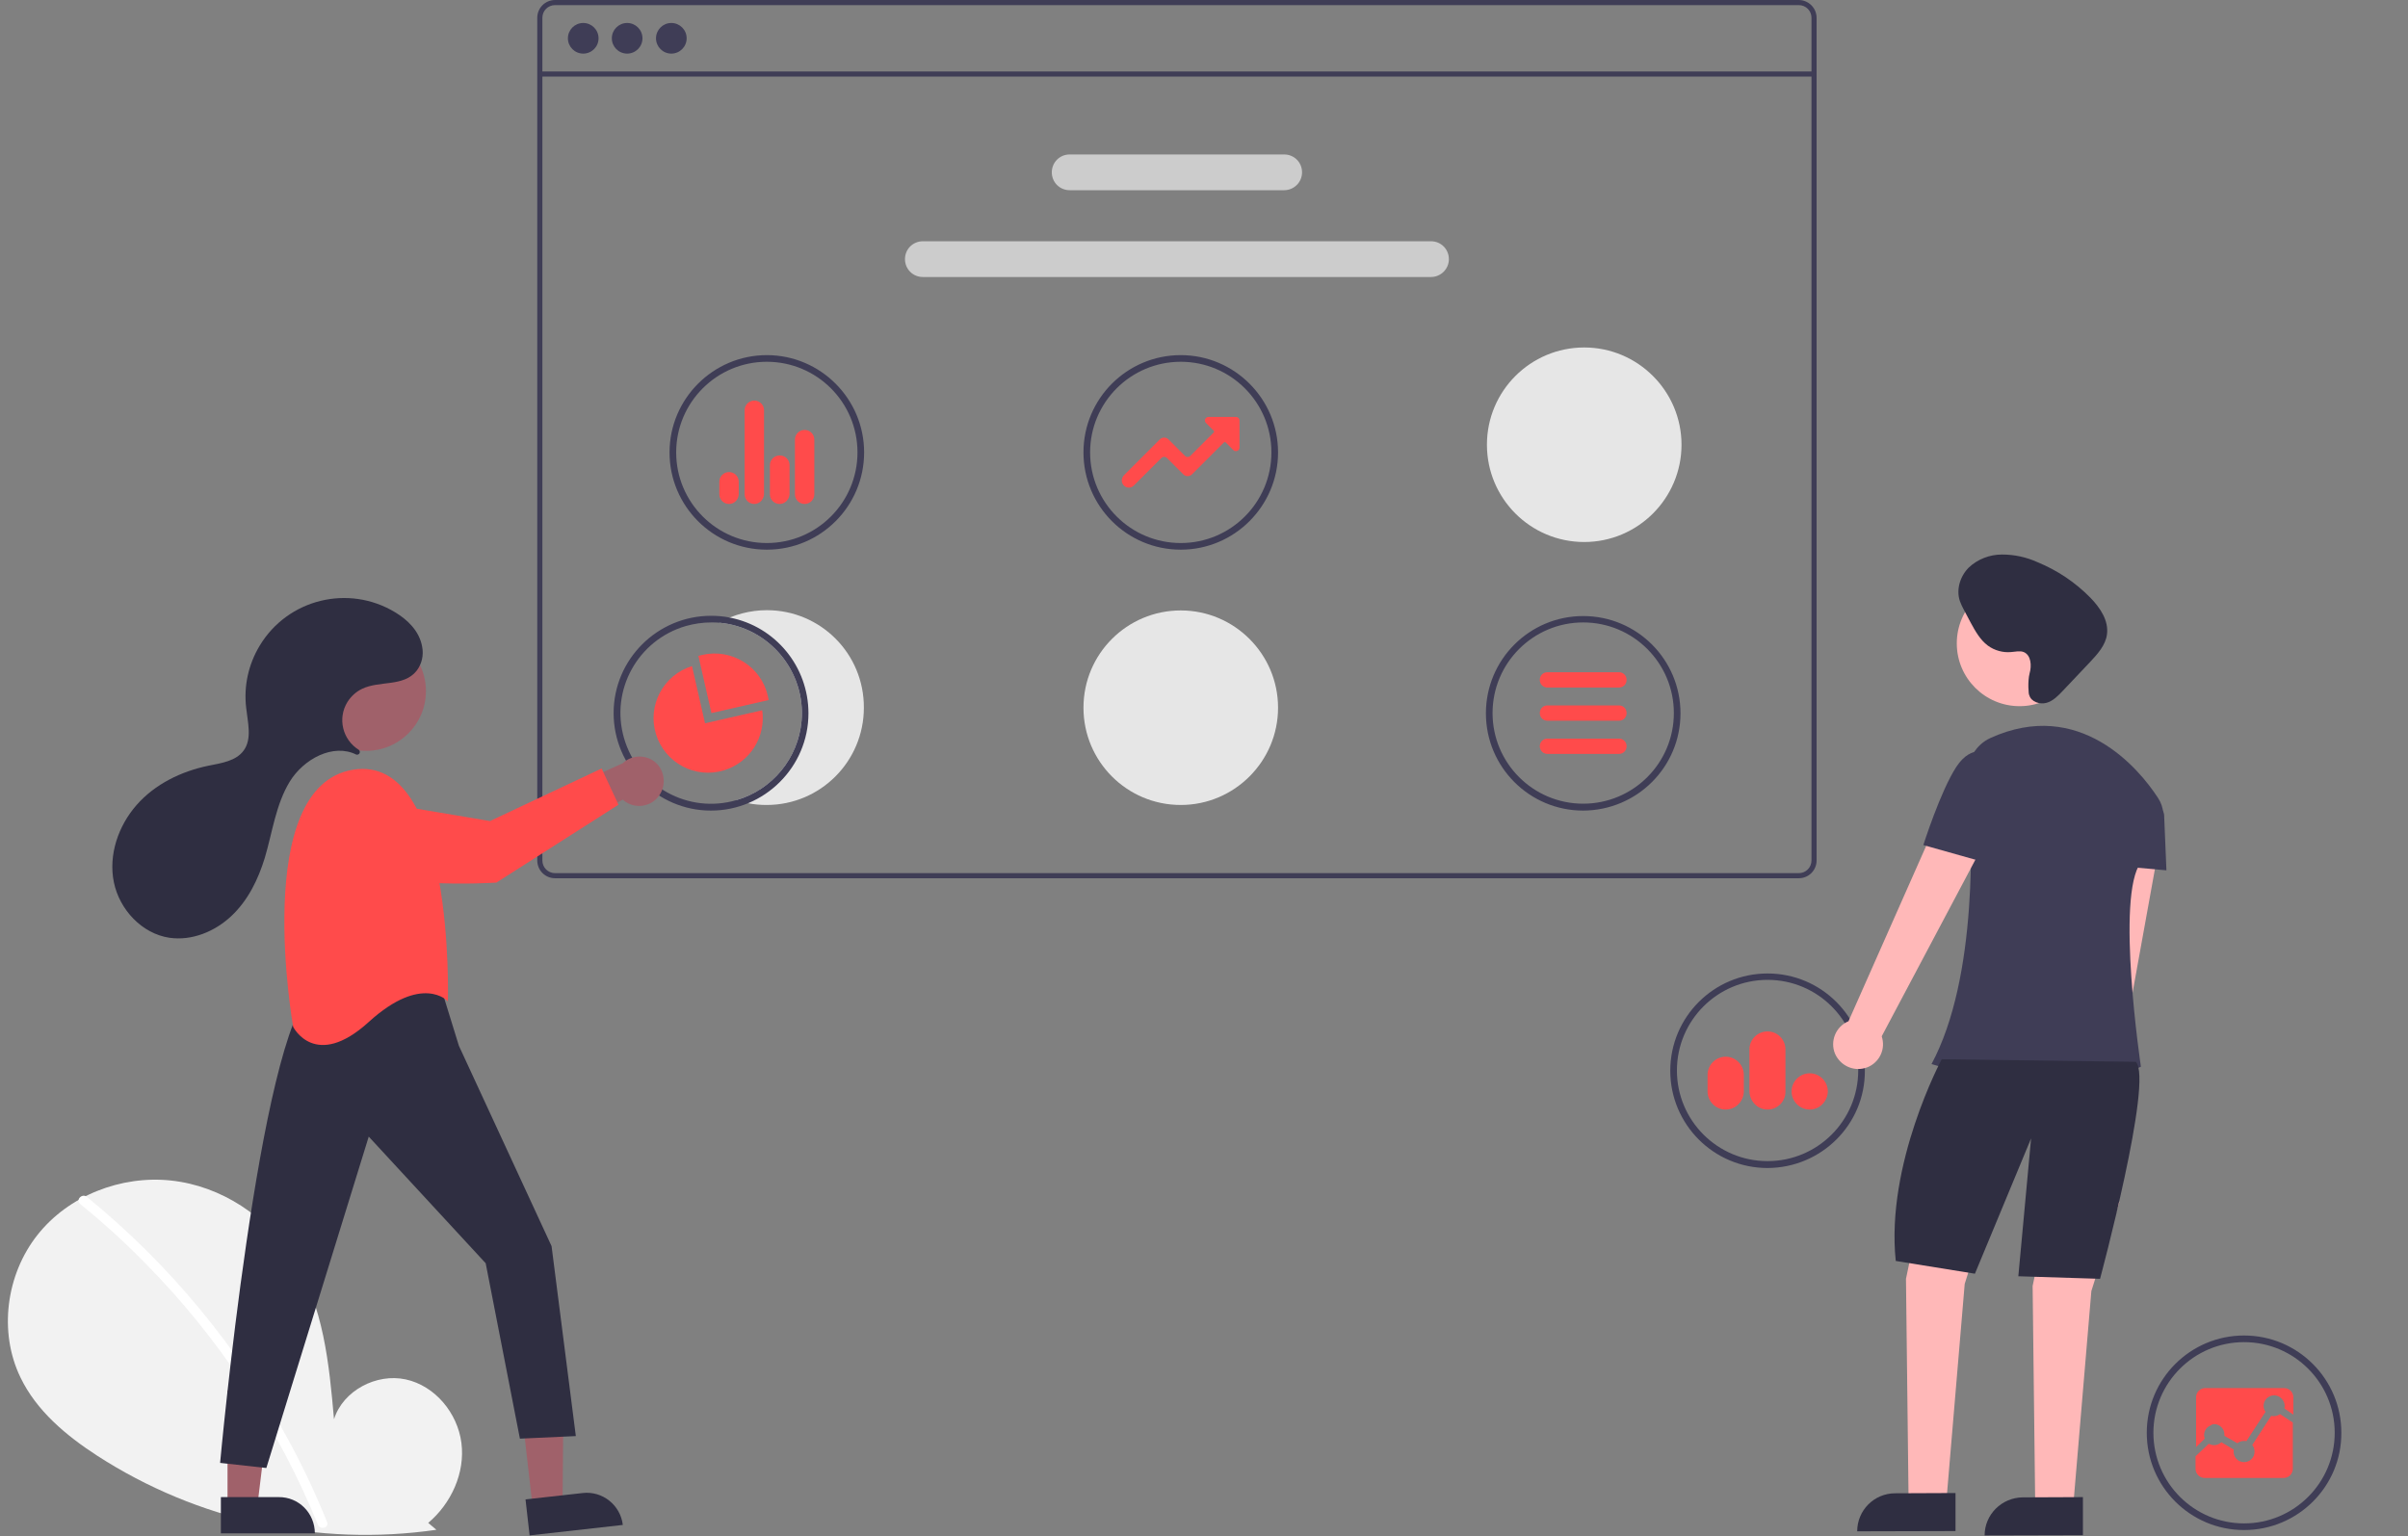 <?xml version="1.0" encoding="utf-8"?>
<!-- Generator: Adobe Illustrator 24.1.2, SVG Export Plug-In . SVG Version: 6.00 Build 0)  -->
<svg version="1.1" id="katman_1" xmlns="http://www.w3.org/2000/svg" xmlns:xlink="http://www.w3.org/1999/xlink" x="0px" y="0px"
	 viewBox="0 0 943 601.7" style="enable-background:new 0 0 943 601.7;" xml:space="preserve">
<rect x="0" y="0" width="943" height="601.7" fill="#808080" stroke="none"/>
<style type="text/css">
	.st0{fill:#F2F2F2;}
	.st1{fill:#FFFFFF;}
	.st2{fill:#3F3D56;}
	.st3{fill:#CCCCCC;}
	.st4{fill:#FF4B4B;}
	.st5{fill:#E6E6E6;}
	.st6{fill:#A0616A;}
	.st7{fill:#2F2E41;}
	.st8{fill:#FFB8B8;}
</style>
<path class="st0" d="M167.7,596.5c9-7.6,14.5-19.6,13-31.3s-10.3-22.4-21.8-24.9s-24.6,4.4-28.1,15.6c-1.9-21.7-4.1-44.3-15.7-62.7
	c-10.4-16.7-28.5-28.7-48.1-30.8s-40.2,5.9-52.4,21.4S-0.6,521.7,8,539.5c6.3,13.1,17.9,22.8,30.1,30.7
	c39.3,25.4,86.5,35.7,132.8,29L167.7,596.5z"/>
<path class="st1" d="M34,468.8c16.2,13.2,31,27.9,44.3,44c13.3,16.1,25,33.4,34.9,51.7c5.6,10.3,10.5,20.8,14.9,31.7
	c0.9,2.2-2.7,3.2-3.6,1c-7.8-19.1-17.4-37.3-28.8-54.5c-11.3-17.1-24.2-33.1-38.6-47.7c-8.1-8.3-16.7-16.1-25.7-23.4
	C29.5,469.9,32.2,467.3,34,468.8z"/>
<path class="st2" d="M704.4,0h-487c-3.9,0-7,3.1-7,7v330c0,3.9,3.1,7,7,7h487c3.9,0,7-3.1,7-7V7C711.4,3.1,708.2,0,704.4,0z
	 M709.4,337c0,2.8-2.2,5-5,5h-487c-2.8,0-5-2.2-5-5V7c0-2.8,2.2-5,5-5h487c2.8,0,5,2.2,5,5V337z"/>
<rect x="211.4" y="28" class="st2" width="499" height="2"/>
<circle class="st2" cx="228.4" cy="15" r="6"/>
<circle class="st2" cx="245.6" cy="15" r="6"/>
<circle class="st2" cx="262.9" cy="15" r="6"/>
<path class="st3" d="M502.9,74.5h-84c-3.9,0-7-3.1-7-7s3.1-7,7-7h84c3.9,0,7,3.1,7,7S506.7,74.5,502.9,74.5z"/>
<path class="st3" d="M560.4,108.5h-199c-3.9,0-7-3.1-7-7s3.1-7,7-7h199c3.9,0,7,3.1,7,7S564.2,108.5,560.4,108.5z"/>
<path class="st2" d="M620,317.5c-21.1,0-38.1-17.1-38.1-38.1c0-21.1,17.1-38.1,38.1-38.1c21.1,0,38.1,17.1,38.1,38.1
	C658.1,300.4,641.1,317.4,620,317.5z M620,243.8c-19.6,0-35.5,15.9-35.5,35.5s15.9,35.5,35.5,35.5s35.5-15.9,35.5-35.5
	C655.5,259.7,639.6,243.8,620,243.8z"/>
<path class="st2" d="M300.3,215.3c-21.1,0-38.1-17.1-38.1-38.1s17.1-38.1,38.1-38.1s38.1,17.1,38.1,38.1v0
	C338.4,198.2,321.4,215.3,300.3,215.3z M300.3,141.7c-19.6,0-35.5,15.9-35.5,35.5s15.9,35.5,35.5,35.5s35.5-15.9,35.5-35.5
	C335.8,157.6,319.9,141.7,300.3,141.7z"/>
<path class="st4" d="M315.1,197.4c-2.1,0-3.8-1.7-3.8-3.8v-21.4c0-2.1,1.7-3.8,3.8-3.8h0c2.1,0,3.8,1.7,3.8,3.8v21.4
	C318.9,195.7,317.2,197.4,315.1,197.4z M305.3,197.4c-2.1,0-3.8-1.7-3.8-3.7c0,0,0,0,0,0v-11.5c0-2.1,1.7-3.8,3.8-3.8h0.1
	c2.1,0,3.8,1.7,3.8,3.8v11.5C309,195.7,307.4,197.4,305.3,197.4z M295.4,197.4c-2.1,0-3.8-1.7-3.8-3.8v-32.9c0-2.1,1.7-3.8,3.8-3.8
	h0c2.1,0,3.8,1.7,3.8,3.8v32.9C299.1,195.7,297.4,197.4,295.4,197.4z M285.5,197.4c-2.1,0-3.8-1.7-3.8-3.8c0,0,0,0,0,0l0-4.9
	c0-2.1,1.7-3.8,3.8-3.8c2.1,0,3.8,1.7,3.8,3.8v4.9C289.2,195.7,287.6,197.4,285.5,197.4z"/>
<path class="st2" d="M878.8,599.3c-21.1,0-38.1-17.1-38.1-38.1c0-21.1,17.1-38.1,38.1-38.1c21.1,0,38.1,17.1,38.1,38.1
	C917,582.2,899.9,599.3,878.8,599.3z M878.8,525.7c-19.6,0-35.5,15.9-35.5,35.5s15.9,35.5,35.5,35.5c19.6,0,35.5-15.9,35.5-35.5v0
	C914.3,541.6,898.4,525.7,878.8,525.7z"/>
<path class="st4" d="M889.4,554.6l-7.4,11.4c0.6,0.7,0.9,1.6,0.9,2.6c0,2.3-1.8,4.1-4.1,4.1c-2.3,0-4.1-1.8-4.1-4.1
	c0-0.3,0-0.5,0.1-0.8l-4.9-2.9c-1.3,1.3-3.3,1.5-4.9,0.6l-5.2,4.9v4.9c0,2,1.6,3.6,3.6,3.6h30.9c2,0,3.6-1.6,3.6-3.6v-18.1l-5-3.3
	C891.9,554.6,890.6,554.9,889.4,554.6L889.4,554.6z"/>
<path class="st4" d="M867,557.8c2.3,0,4.1,1.8,4.1,4.1l0,0v0.5l5.1,2.9c0.7-0.6,1.6-0.9,2.6-0.9c0.3,0,0.6,0,0.9,0.1l7.5-11.5
	c-1.3-1.8-0.9-4.4,1-5.7c1.8-1.3,4.4-0.9,5.7,1c0.5,0.7,0.8,1.5,0.8,2.4c0,0.3,0,0.6-0.1,1l3.5,2.4v-6.8c0-2-1.6-3.6-3.6-3.6h-30.9
	c-2,0-3.6,1.6-3.6,3.6v19.5l3.4-3.3c-0.8-2.1,0.3-4.5,2.4-5.2C866,558,866.5,557.9,867,557.8L867,557.8z"/>
<path class="st2" d="M462.4,215.3c-21.1,0-38.1-17.1-38.1-38.1c0-21.1,17.1-38.1,38.1-38.1s38.1,17.1,38.1,38.1c0,0,0,0,0,0
	C500.5,198.2,483.4,215.3,462.4,215.3z M462.4,141.7c-19.6,0-35.5,15.9-35.5,35.5s15.9,35.5,35.5,35.5s35.5-15.9,35.5-35.5v0
	C497.9,157.6,482,141.7,462.4,141.7z"/>
<path class="st4" d="M442.1,191c-1.5,0-2.8-1.2-2.8-2.8c0-0.7,0.3-1.4,0.8-2l14.1-14.1c0.4-0.4,1-0.7,1.7-0.7h0
	c0.6,0,1.2,0.2,1.7,0.7l6.5,6.5c0.3,0.3,0.6,0.4,1,0.4h0c0.4,0,0.7-0.1,1-0.4l9.2-9.2c0.2-0.2,0.2-0.5,0-0.7c0,0,0,0,0,0l-3-3
	c-0.6-0.6-0.6-1.5,0-2c0.3-0.3,0.6-0.4,1-0.4H484c0.8,0,1.4,0.6,1.4,1.4v10.6c0,0.8-0.6,1.4-1.4,1.4c-0.4,0-0.7-0.1-1-0.4l-3-3
	c-0.2-0.2-0.5-0.2-0.7,0c0,0,0,0,0,0l-12.5,12.5c-0.4,0.4-1,0.7-1.7,0.7h0c-0.6,0-1.2-0.2-1.7-0.7l-6.5-6.5c-0.6-0.5-1.4-0.5-2,0
	l-10.9,10.9C443.5,190.7,442.8,191,442.1,191z"/>
<path class="st5" d="M462.4,315.3c-21.1,0-38.1-17.1-38.1-38.1c0-21.1,17.1-38.1,38.1-38.1s38.1,17.1,38.1,38.1c0,0,0,0,0,0
	C500.5,298.2,483.4,315.3,462.4,315.3z"/>
<path class="st5" d="M620.4,212.3c-21.1,0-38.1-17.1-38.1-38.1c0-21.1,17.1-38.1,38.1-38.1s38.1,17.1,38.1,38.1c0,0,0,0,0,0
	C658.5,195.2,641.4,212.3,620.4,212.3z"/>
<path class="st5" d="M300.3,239c-6.5,0-13,1.7-18.7,4.9c19.5,1.7,34,19,32.3,38.5c-1.3,14.6-11.4,26.9-25.5,31
	c1.5,0.5,3,0.9,4.5,1.2c2.4,0.5,4.9,0.7,7.3,0.7c21.1,0,38.1-17.1,38.1-38.1C338.4,256.1,321.4,239,300.3,239L300.3,239z"/>
<path class="st2" d="M285.8,241.9c-2.4-0.5-4.9-0.7-7.3-0.7c-21.1,0-38.2,17.1-38.2,38.1s17.1,38.2,38.1,38.2s38.2-17.1,38.2-38.1
	C316.6,261.1,303.7,245.4,285.8,241.9z M288.4,313.4c-18.8,5.5-38.5-5.3-44-24.2c-5.5-18.8,5.3-38.5,24.2-44
	c3.2-0.9,6.6-1.4,9.9-1.4c1.1,0,2.1,0,3.1,0.1c19.5,1.7,34,19,32.3,38.5C312.6,297,302.5,309.3,288.4,313.4z"/>
<path class="st4" d="M300.7,272.6c-2.6-11.5-14.1-18.7-25.6-16.1c-0.5,0.1-1.1,0.3-1.6,0.4l5.1,22.4l22.4-5.1
	C300.9,273.7,300.8,273.1,300.7,272.6z"/>
<path class="st4" d="M298.5,278.2l-22.4,5.1l-5.1-22.4c-11.3,3.5-17.6,15.5-14.1,26.7c3.5,11.3,15.5,17.6,26.7,14.1
	C293.7,298.6,300,288.6,298.5,278.2L298.5,278.2z"/>
<path class="st2" d="M692.2,457.5c-21.1,0-38.1-17.1-38.1-38.1c0-21.1,17.1-38.1,38.1-38.1c21.1,0,38.1,17.1,38.1,38.1
	C730.4,440.4,713.3,457.4,692.2,457.5z M692.2,383.8c-19.6,0-35.5,15.9-35.5,35.5s15.9,35.5,35.5,35.5s35.5-15.9,35.5-35.5
	C727.7,399.7,711.8,383.8,692.2,383.8z"/>
<path class="st4" d="M708.7,434.6c-3.9,0-7.1-3.2-7.1-7.1c0-3.9,3.2-7.1,7.1-7.1c3.9,0,7.1,3.2,7.1,7.1
	C715.7,431.4,712.6,434.6,708.7,434.6z M692.2,434.6c-3.9,0-7-3.2-7.1-7.1v-16.5c0-3.9,3.2-7,7.1-7c3.9,0,7,3.2,7,7v16.5
	C699.3,431.4,696.1,434.6,692.2,434.6z M675.8,434.6c-3.9,0-7.1-3.2-7.1-7.1V421c0-3.9,3.2-7.1,7.1-7.1c3.9,0,7.1,3.2,7.1,7.1v6.6
	C682.8,431.4,679.7,434.6,675.8,434.6z"/>
<polygon class="st6" points="208.6,590.4 220.3,589.1 220.7,543.6 203.5,545.6 "/>
<path class="st7" d="M243.9,597.3l-36.5,4.1l0,0l-1.6-14.1l0,0l22.4-2.5C236,583.9,243,589.6,243.9,597.3L243.9,597.3L243.9,597.3z"
	/>
<polygon class="st6" points="89.1,589.7 100.8,589.7 106.3,544.6 89.1,544.6 "/>
<path class="st7" d="M123.3,600.6l-36.8,0l0,0l0-14.2l0,0l22.6,0C117,586.3,123.3,592.7,123.3,600.6L123.3,600.6L123.3,600.6
	L123.3,600.6z"/>
<path class="st7" d="M173,387.9l6.7,21.7l36.3,78.5l9.5,74.4l-21.9,1l-13.4-68.7l-45.8-49.6l-40.1,129.8L86.2,573
	c0,0,15.3-168,36.3-185.1C122.4,387.9,156.8,371.7,173,387.9z"/>
<circle class="st6" cx="143.4" cy="270.7" r="23.4"/>
<path class="st4" d="M175.4,392.2c0,0,2.9-97.3-37.2-90.7s-23.4,100.7-23.4,100.7s8.6,17.2,29.6-1.9S175.4,392.2,175.4,392.2z"/>
<path class="st6" d="M258.4,311.2c-2.8,4.5-8.8,5.8-13.2,3c-0.5-0.3-0.9-0.6-1.3-1l-30,16.2l1.6-17.7l28.3-12.7
	c3.9-3.7,10-3.5,13.6,0.3C260.3,302.5,260.8,307.4,258.4,311.2L258.4,311.2z"/>
<path class="st4" d="M143.2,313.4l48.7,8.2l43.7-20.6l6.6,14.2l-47.8,30.5c0,0-50.6,3.4-62.3-9.9c-4.4-5-4.9-9.6-3.8-13.3
	C130.2,316.1,136.6,312.2,143.2,313.4z"/>
<path class="st7" d="M140.6,295.3c0.4-0.4,0.4-1,0.1-1.4c-0.1-0.1-0.1-0.1-0.2-0.2c-6.4-4-8.4-12.4-4.4-18.8c1.4-2.2,3.4-4,5.7-5.1
	c6.9-3.3,16.2-0.7,21.3-7c2.1-2.7,2.9-6.2,2.2-9.6c-1.1-6-5.6-10.4-10.6-13.4c-18.2-11-42-5.2-53,13.1c-4.4,7.3-6.3,15.8-5.3,24.3
	c0.6,5.7,2.4,12.2-1,16.8c-3,4.1-8.7,4.9-13.7,5.9c-10.7,2.2-21,7.2-28.2,15.4s-11.1,19.6-8.9,30.3s11,20.1,21.7,21.7
	c8.8,1.3,17.8-2.4,24.3-8.5s10.5-14.3,13.1-22.8c3-10.1,4.3-20.9,9.8-29.9c5.4-8.8,17-15.1,26.1-10.5
	C139.9,295.6,140.3,295.6,140.6,295.3z"/>
<path class="st8" d="M819.8,468.8c4.8-2.4,6.7-8.2,4.4-13c-0.3-0.5-0.6-1-0.9-1.5l22.6-125l-21.1-0.3l-15.7,123.6
	c-4.1,3.5-4.6,9.6-1.1,13.7C810.9,469.9,815.8,470.8,819.8,468.8L819.8,468.8z"/>
<polygon class="st8" points="754.4,462.9 746.4,500.9 747.4,585.9 762.4,585.9 769.4,502.9 780.4,467.9 "/>
<polygon class="st8" points="804,465.7 796,503.7 797,588.7 812,588.7 819,505.7 830,470.7 "/>
<path class="st7" d="M742.2,584.9l23.6-0.1l0,0l0,14.9l0,0l-38.5,0.1l0,0l0,0C727.3,591.6,733.9,584.9,742.2,584.9z"/>
<path class="st7" d="M792.1,586.5l23.6-0.1l0,0l0,14.9l0,0l-38.5,0.1l0,0l0,0C777.2,593.2,783.9,586.6,792.1,586.5z"/>
<circle class="st8" cx="790.9" cy="252" r="24.6"/>
<path class="st2" d="M845.2,312.7c-7.5-11.7-30.9-39.5-65.8-23.6c-5.6,2.6-9.1,8.4-8.6,14.6c1.7,22.3,3.8,79.1-14.4,113.1
	c0,0,53,16,82,1c0,0-10-67,0-80c3.3-4.2,6-8.8,8-13.7C847.8,320.4,847.4,316.1,845.2,312.7z"/>
<path class="st2" d="M835.4,311.9l9.8,4.1c1.3,0.6,2.2,1.8,2.3,3.3l0.9,21.6l-22-2L835.4,311.9z"/>
<path class="st7" d="M760.4,414.9c0,0-22,41-18,79l31,5l22-53l-5,54l32,1c0,0,21-78,14-85L760.4,414.9z"/>
<path class="st8" d="M729.2,418.6c5.3-0.8,8.9-5.8,8.1-11c-0.1-0.6-0.2-1.1-0.4-1.7l44.6-84.1l-20-6.7l-37.6,84.9
	c-5,2.1-7.3,7.8-5.3,12.7C720.4,416.8,724.7,419.3,729.2,418.6L729.2,418.6z"/>
<path class="st2" d="M787.6,298.9l-8.3-3.7c0,0-7-4.3-13.2,5.2S753.2,331,753.2,331l27,7.6L787.6,298.9z"/>
<path class="st7" d="M794.8,263.8c0.9-3.1,0.6-7.2-2.3-8.4c-1.5-0.6-3.3-0.1-4.9,0c-3.2,0.3-6.5-0.6-9.1-2.5c-3.1-2.3-5-5.8-6.8-9.1
	l-2.7-5.1c-0.6-1.1-1.1-2.2-1.5-3.3c-1.5-4.5,0.1-9.7,3.5-13.1c3.5-3.3,8.2-5.1,13-5.1c4.8,0,9.5,1,13.9,3
	c7.8,3.2,14.8,7.9,20.7,13.9c3.8,3.9,7.3,9,6.5,14.5c-0.6,4.2-3.7,7.6-6.6,10.7l-10.6,11.2c-1.9,2-3.9,4.1-6.5,4.8s-6-0.4-6.7-3
	C794.4,272.3,794,266.9,794.8,263.8z"/>
<path class="st4" d="M634,295.3h-28c-1.7,0-3-1.3-3-3s1.3-3,3-3h28c1.7,0,3,1.3,3,3S635.7,295.3,634,295.3z"/>
<path class="st4" d="M634,282.3h-28c-1.7,0-3-1.3-3-3s1.3-3,3-3h28c1.7,0,3,1.3,3,3S635.7,282.3,634,282.3z"/>
<path class="st4" d="M634,269.3h-28c-1.7,0-3-1.3-3-3s1.3-3,3-3h28c1.7,0,3,1.3,3,3S635.7,269.3,634,269.3z"/>
</svg>
